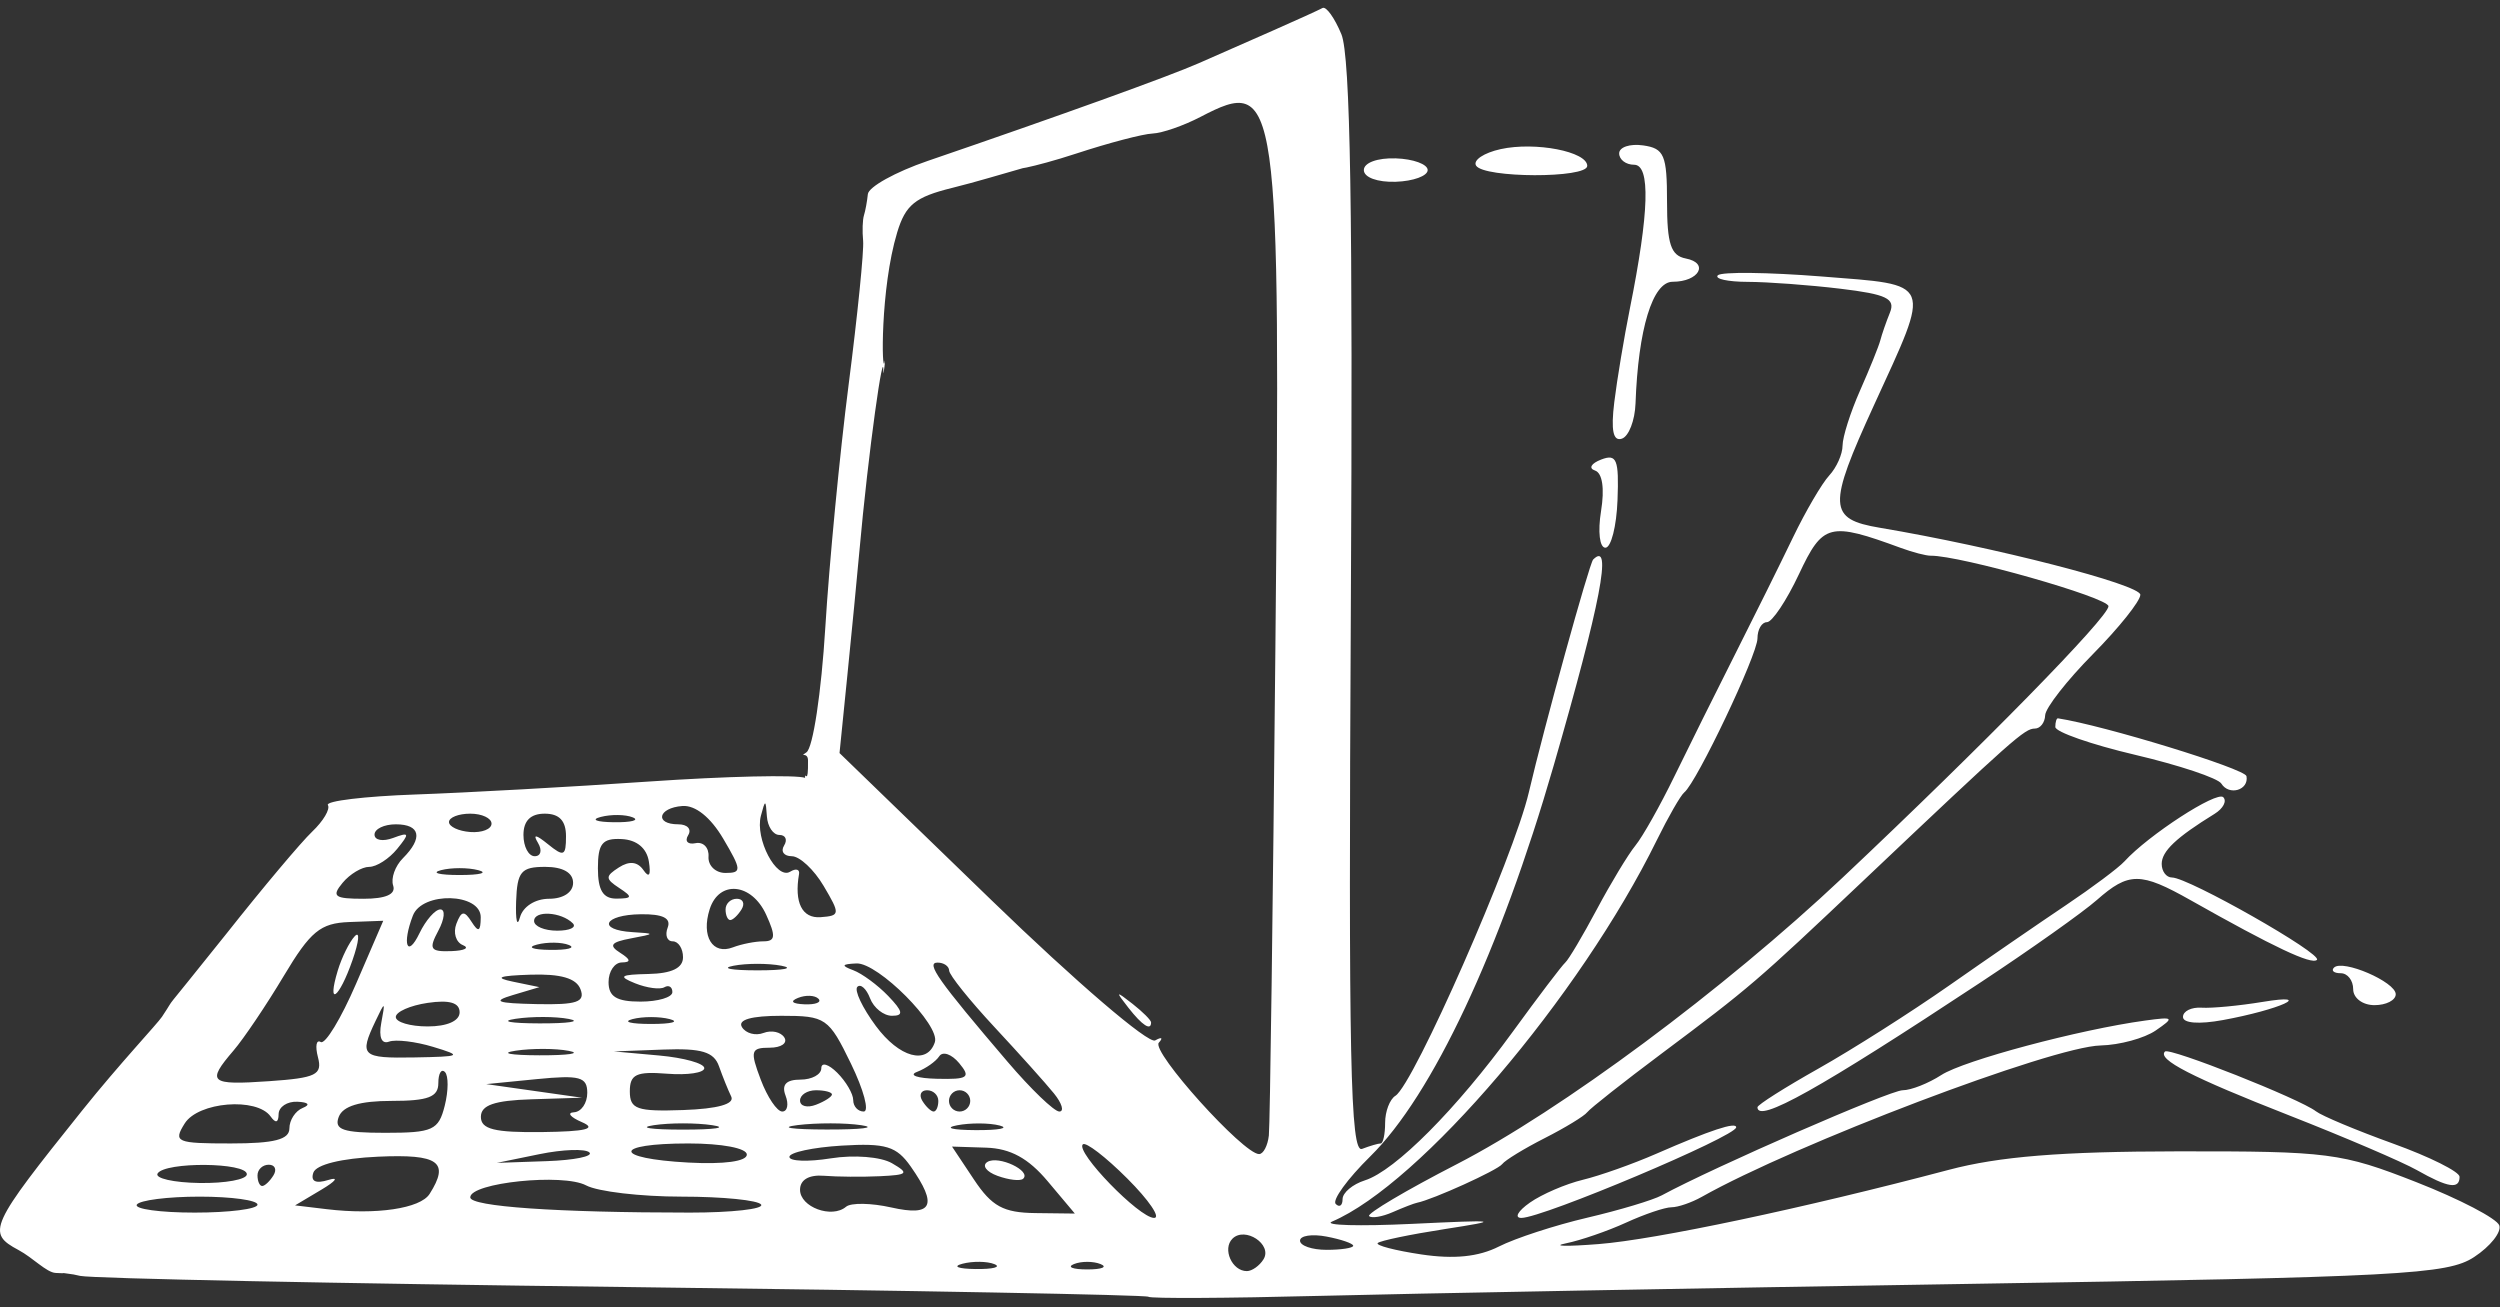 <svg width="197" height="103" viewBox="0 0 197 103" fill="none" xmlns="http://www.w3.org/2000/svg">
<rect x="0" y="0" width="197" height="103" fill="#333333" stroke="none"/>
<path d="M90.492 102.185C90.344 102.037 71.754 101.691 49.18 101.416C26.605 101.141 7.318 100.748 6.319 100.541C5.32 100.335 6.351 100.519 5.034 100.32C4.917 100.303 5.245 100.356 4.382 100.308C3.657 100.267 2.598 99.112 1.465 98.506C-1.074 97.147 -0.849 96.652 6.481 87.499C9.423 83.825 12.393 80.68 12.765 80.121C14.18 77.993 12.075 80.797 17.864 73.548C20.691 69.975 23.721 66.369 24.599 65.534C25.477 64.7 26.035 63.757 25.838 63.439C25.641 63.12 28.745 62.746 32.735 62.606C36.725 62.466 44.992 62.008 51.105 61.587C57.218 61.167 62.782 61.038 63.469 61.302C64.157 61.566 63.436 61.763 63.436 61.252C63.436 60.742 63.698 61.986 63.671 59.913C63.662 59.198 62.907 59.711 63.547 59.284C64.062 58.941 64.719 54.596 65.034 49.447C65.344 44.376 66.172 35.757 66.874 30.293C67.575 24.83 68.089 19.738 68.014 18.977C67.94 18.216 67.97 17.31 68.081 16.964C68.191 16.619 68.329 15.869 68.387 15.298C68.444 14.727 70.566 13.55 73.102 12.681C83.508 9.118 92.11 6.017 94.478 4.974C95.861 4.365 98.502 3.202 100.346 2.391C102.19 1.58 103.93 0.787 104.213 0.631C104.496 0.474 105.166 1.405 105.702 2.7C106.412 4.413 106.615 16.778 106.446 48.008C106.254 83.504 106.408 90.887 107.33 90.533C107.944 90.297 108.604 90.104 108.797 90.104C108.99 90.104 109.148 89.372 109.148 88.477C109.148 87.582 109.513 86.624 109.959 86.348C111.399 85.458 119.287 67.52 120.471 62.441C121.654 57.363 125.237 44.396 125.54 44.093C127.086 42.547 126.134 47.513 122.425 60.345C118.207 74.938 112.869 86.309 107.979 91.121C106.184 92.888 104.958 94.576 105.255 94.873C105.552 95.17 105.795 94.998 105.795 94.491C105.795 93.985 106.587 93.318 107.556 93.011C109.94 92.254 114.777 87.393 119.205 81.302C121.217 78.536 123.077 76.084 123.34 75.853C123.603 75.623 124.722 73.737 125.828 71.662C126.934 69.587 128.302 67.324 128.868 66.632C129.435 65.941 130.816 63.489 131.938 61.183C133.06 58.878 135.217 54.54 136.73 51.543C138.244 48.546 140.296 44.407 141.29 42.344C142.284 40.281 143.57 38.085 144.146 37.464C144.722 36.843 145.194 35.783 145.194 35.11C145.194 34.437 145.815 32.483 146.574 30.769C147.333 29.055 148.051 27.275 148.17 26.814C148.288 26.353 148.629 25.37 148.928 24.631C149.372 23.53 148.662 23.188 145.027 22.752C142.583 22.458 139.294 22.215 137.719 22.211C136.144 22.207 135.085 21.973 135.367 21.692C135.648 21.41 139.325 21.453 143.537 21.786C152.402 22.488 152.21 22.015 147.663 31.944C144.007 39.925 144.055 40.902 148.128 41.587C157.166 43.108 168.665 46.066 168.659 46.869C168.654 47.365 166.974 49.468 164.924 51.543C162.874 53.618 161.18 55.787 161.159 56.363C161.138 56.94 160.773 57.411 160.347 57.411C159.543 57.411 158.688 58.169 146.87 69.359C138.357 77.418 137.905 77.807 130.943 83.015C127.946 85.257 125.306 87.34 125.075 87.642C124.845 87.945 123.336 88.865 121.722 89.685C120.108 90.505 118.599 91.428 118.369 91.735C118.009 92.215 112.891 94.536 111.663 94.777C111.432 94.822 110.567 95.156 109.74 95.519C108.914 95.882 108.079 96.021 107.886 95.828C107.693 95.635 110.798 93.796 114.786 91.743C122.984 87.521 135.861 77.957 145.194 69.16C156.254 58.734 166.148 48.635 166.148 47.771C166.147 47.087 154.449 43.763 152.135 43.79C151.775 43.794 150.726 43.521 149.804 43.183C144.15 41.108 143.641 41.239 141.759 45.243C140.78 47.325 139.644 49.028 139.233 49.028C138.823 49.028 138.488 49.605 138.488 50.31C138.488 51.589 133.706 61.647 132.721 62.441C132.435 62.671 131.459 64.369 130.553 66.213C124.51 78.512 111.914 93.3 104.956 96.264C104.265 96.558 107.094 96.638 111.244 96.442C118.149 96.114 118.369 96.149 113.843 96.852C111.123 97.274 108.748 97.769 108.565 97.952C108.382 98.135 109.927 98.539 111.998 98.849C114.577 99.236 116.506 99.039 118.115 98.225C119.407 97.57 122.539 96.549 125.075 95.955C127.611 95.361 130.251 94.569 130.943 94.195C135.126 91.935 148.932 85.912 149.929 85.912C150.584 85.912 151.956 85.372 152.977 84.711C154.755 83.56 163.855 81.129 169.033 80.421C171.308 80.11 171.372 80.17 169.872 81.202C168.978 81.817 167.022 82.348 165.526 82.383C161.71 82.472 141.482 90.151 134.098 94.313C133.297 94.764 132.223 95.133 131.71 95.133C131.197 95.133 129.589 95.677 128.136 96.342C126.683 97.007 124.551 97.741 123.399 97.974C122.246 98.207 123.4 98.234 125.964 98.034C130.45 97.685 142.173 95.2 153.569 92.182C157.54 91.131 162.407 90.737 171.592 90.726C183.516 90.712 184.499 90.838 190.396 93.149C193.819 94.49 196.766 96.026 196.945 96.564C197.124 97.102 196.231 98.223 194.959 99.056C192.854 100.436 189.278 100.625 154.879 101.175C134.107 101.507 111.183 101.931 103.936 102.116C96.69 102.302 90.64 102.333 90.492 102.185ZM78.357 99.613C77.79 99.384 76.658 99.37 75.842 99.582C75.027 99.795 75.491 99.983 76.874 100C78.257 100.017 78.925 99.843 78.357 99.613ZM86.724 99.608C86.148 99.376 85.205 99.376 84.628 99.608C84.052 99.841 84.523 100.031 85.676 100.031C86.829 100.031 87.3 99.841 86.724 99.608ZM99.566 99.231C100.288 98.062 98.106 96.619 97.115 97.61C96.308 98.416 97.085 100.163 98.25 100.163C98.657 100.163 99.249 99.744 99.566 99.231ZM106.633 98.165C106.633 97.988 105.69 97.663 104.537 97.443C103.385 97.223 102.442 97.367 102.442 97.764C102.442 98.162 103.385 98.487 104.537 98.487C105.69 98.487 106.633 98.342 106.633 98.165ZM20.291 94.924C20.291 94.578 18.238 94.295 15.73 94.295C13.221 94.295 10.994 94.578 10.781 94.924C10.567 95.27 12.62 95.553 15.342 95.553C18.064 95.553 20.291 95.27 20.291 94.924ZM33.852 94.083C35.452 91.564 34.575 90.93 29.789 91.147C26.896 91.277 24.901 91.771 24.69 92.41C24.463 93.094 24.876 93.292 25.879 92.98C26.724 92.718 26.479 93.061 25.333 93.743L23.25 94.984L25.752 95.284C29.634 95.75 33.122 95.233 33.852 94.083ZM59.98 94.924C59.766 94.578 56.947 94.295 53.717 94.295C50.487 94.295 47.099 93.897 46.19 93.41C44.377 92.44 37.056 93.195 37.056 94.352C37.056 95.079 43.886 95.553 54.371 95.553C57.67 95.553 60.194 95.27 59.98 94.924ZM70.233 95.148C73.489 95.882 73.915 94.99 71.771 91.929C70.643 90.32 69.808 90.066 66.322 90.275C64.058 90.412 62.205 90.81 62.205 91.162C62.205 91.513 63.672 91.565 65.466 91.278C67.297 90.986 69.412 91.154 70.287 91.662C71.663 92.462 71.552 92.581 69.33 92.686C67.947 92.751 65.966 92.735 64.929 92.651C63.744 92.555 63.043 92.966 63.043 93.754C63.043 95.121 65.551 96.045 66.67 95.091C67.052 94.767 68.655 94.792 70.233 95.148ZM82.552 93.076C81.03 91.267 79.619 90.498 77.712 90.436L75.019 90.35L76.75 92.951C78.156 95.064 79.064 95.56 81.59 95.591L84.699 95.629L82.552 93.076ZM78.606 92.658C77.715 92.334 77.356 91.841 77.808 91.561C78.673 91.027 81.304 92.266 80.622 92.887C80.405 93.085 79.498 92.982 78.606 92.658ZM88.834 92.87C87.128 91.164 85.549 89.952 85.325 90.176C84.73 90.77 89.774 95.972 90.944 95.972C91.489 95.972 90.54 94.576 88.834 92.87ZM19.452 92.53C19.452 91.588 12.997 91.534 12.418 92.471C12.184 92.85 13.67 93.188 15.722 93.22C17.774 93.252 19.452 92.942 19.452 92.53ZM21.548 92.619C21.833 92.157 21.667 91.78 21.178 91.78C20.69 91.78 20.291 92.157 20.291 92.619C20.291 93.08 20.457 93.457 20.66 93.457C20.864 93.457 21.263 93.08 21.548 92.619ZM46.444 90.811C46.122 90.509 44.349 90.571 42.505 90.948L39.152 91.635L43.091 91.498C45.257 91.423 46.766 91.114 46.444 90.811ZM58.851 90.981C58.851 90.477 56.893 90.104 54.241 90.104C48.254 90.104 48.256 91.287 54.244 91.61C57.053 91.762 58.851 91.516 58.851 90.981ZM99.986 89.475C100.076 88.668 100.307 71.41 100.5 51.124C100.919 7.07 100.767 5.995 94.592 9.215C93.271 9.904 91.574 10.492 90.82 10.523C90.065 10.553 87.374 11.259 84.838 12.091C81.328 13.242 78.99 13.614 81.284 12.95C82.208 12.683 82.493 12.724 80.446 13.295C79.102 13.669 76.963 14.33 75.023 14.808C72.115 15.526 71.356 16.141 70.699 18.312C69.346 22.782 69.481 29.708 69.71 28.521C69.82 27.948 69.596 29.866 69.608 29.304C69.656 26.997 68.441 35.367 67.706 43.58C67.54 45.424 67.124 49.724 66.78 53.137L66.154 59.341L78.123 70.931C84.783 77.38 90.506 82.283 91.027 81.986C91.542 81.692 91.671 81.773 91.314 82.166C90.689 82.853 97.972 90.942 99.215 90.942C99.549 90.942 99.896 90.282 99.986 89.475ZM88.922 79.416C87.88 78.086 87.909 78.056 89.239 79.099C90.046 79.732 90.706 80.392 90.706 80.566C90.706 81.256 90.017 80.812 88.922 79.416ZM22.805 88.916C22.805 88.263 23.277 87.538 23.853 87.306C24.479 87.053 24.311 86.856 23.434 86.817C22.627 86.781 21.961 87.222 21.954 87.799C21.946 88.473 21.722 88.538 21.326 87.98C20.237 86.448 15.619 86.824 14.553 88.531C13.636 89.998 13.881 90.104 18.188 90.104C21.613 90.104 22.805 89.797 22.805 88.916ZM35.045 87.131C35.34 85.957 35.347 84.762 35.061 84.476C34.775 84.19 34.541 84.585 34.541 85.353C34.541 86.445 33.737 86.751 30.859 86.751C28.359 86.751 27.021 87.154 26.694 88.008C26.305 89.021 27.017 89.266 30.36 89.266C34.107 89.266 34.561 89.058 35.045 87.131ZM45.858 88.427C44.936 88.031 44.653 87.68 45.229 87.648C45.806 87.615 46.277 86.926 46.277 86.116C46.277 84.862 45.684 84.701 42.295 85.035L38.314 85.428L42.086 85.963L45.858 86.499L41.876 86.625C38.952 86.717 37.894 87.085 37.894 88.008C37.894 88.987 38.963 89.252 42.715 89.207C46.182 89.164 47.064 88.946 45.858 88.427ZM56.127 88.665C54.859 88.473 52.784 88.473 51.516 88.665C50.248 88.857 51.286 89.014 53.822 89.014C56.357 89.014 57.395 88.857 56.127 88.665ZM67.878 88.667C66.618 88.475 64.355 88.472 62.848 88.658C61.342 88.845 62.372 89.001 65.138 89.006C67.905 89.011 69.137 88.858 67.878 88.667ZM78.77 88.69C77.969 88.48 76.46 88.472 75.417 88.673C74.374 88.873 75.03 89.045 76.874 89.054C78.719 89.064 79.572 88.9 78.77 88.69ZM57.62 86.407C57.376 85.905 56.943 84.833 56.658 84.026C56.255 82.883 55.284 82.592 52.257 82.706L48.373 82.852L51.935 83.173C53.895 83.35 55.498 83.797 55.498 84.168C55.498 84.538 54.178 84.736 52.564 84.608C50.142 84.416 49.63 84.658 49.63 85.998C49.63 87.407 50.185 87.6 53.847 87.471C56.562 87.375 57.906 86.996 57.62 86.407ZM61.901 86.332C61.573 85.477 61.947 85.074 63.069 85.074C63.977 85.074 64.719 84.67 64.719 84.176C64.719 83.682 65.285 83.844 65.977 84.535C66.668 85.227 67.234 86.197 67.234 86.691C67.234 87.185 67.606 87.589 68.061 87.589C68.516 87.589 68.064 85.892 67.056 83.817C65.3 80.203 65.07 80.045 61.569 80.045C59.19 80.045 58.107 80.357 58.468 80.94C58.772 81.433 59.536 81.638 60.167 81.396C60.797 81.154 61.535 81.317 61.808 81.758C62.08 82.199 61.559 82.559 60.65 82.559C59.161 82.559 59.091 82.809 59.946 85.074C60.468 86.457 61.23 87.589 61.64 87.589C62.049 87.589 62.167 87.023 61.901 86.332ZM65.558 86.242C65.558 86.061 64.992 85.912 64.3 85.912C63.608 85.912 63.043 86.278 63.043 86.724C63.043 87.171 63.608 87.319 64.3 87.054C64.992 86.788 65.558 86.423 65.558 86.242ZM73.94 86.751C73.94 86.29 73.541 85.912 73.052 85.912C72.564 85.912 72.398 86.29 72.683 86.751C72.968 87.212 73.367 87.589 73.571 87.589C73.774 87.589 73.94 87.212 73.94 86.751ZM76.455 86.751C76.455 86.29 76.078 85.912 75.617 85.912C75.156 85.912 74.779 86.29 74.779 86.751C74.779 87.212 75.156 87.589 75.617 87.589C76.078 87.589 76.455 87.212 76.455 86.751ZM83.054 86.165C82.422 85.381 80.307 83.023 78.355 80.925C76.404 78.827 74.801 76.828 74.793 76.482C74.785 76.136 74.374 75.853 73.879 75.853C72.933 75.853 73.912 77.242 79.389 83.659C81.233 85.821 83.071 87.589 83.474 87.589C83.876 87.589 83.687 86.948 83.054 86.165ZM25.055 83.31C24.826 82.435 24.924 81.895 25.273 82.111C25.622 82.327 26.874 80.265 28.054 77.53L30.2 72.557L27.52 72.657C25.244 72.743 24.467 73.383 22.356 76.913C20.99 79.199 19.211 81.839 18.404 82.781C16.248 85.296 16.511 85.523 21.204 85.198C24.914 84.941 25.417 84.695 25.055 83.31ZM26.615 76.482C26.929 75.444 27.53 74.227 27.952 73.776C28.374 73.326 28.295 74.175 27.776 75.663C26.714 78.708 25.734 79.4 26.615 76.482ZM75.584 83.777C74.992 83.064 74.285 82.818 74.014 83.232C73.743 83.646 72.955 84.2 72.264 84.463C71.572 84.726 72.278 84.972 73.833 85.008C76.293 85.066 76.52 84.905 75.584 83.777ZM34.122 82.491C32.739 82.072 31.178 81.888 30.654 82.082C30.07 82.298 29.833 81.73 30.043 80.61C30.368 78.876 30.345 78.869 29.588 80.464C28.285 83.205 28.496 83.401 32.655 83.326C36.372 83.258 36.47 83.203 34.122 82.491ZM44.822 82.808C43.791 82.609 41.905 82.603 40.63 82.796C39.356 82.989 40.2 83.151 42.505 83.158C44.81 83.164 45.853 83.006 44.822 82.808ZM73.667 82.124C74.11 80.793 69.185 75.845 67.491 75.919C66.317 75.971 66.26 76.091 67.234 76.453C67.926 76.711 69.166 77.624 69.991 78.483C71.159 79.699 71.225 80.044 70.29 80.044C69.63 80.044 68.852 79.425 68.561 78.667C68.271 77.909 67.82 77.503 67.56 77.763C67.299 78.023 67.954 79.41 69.015 80.844C70.858 83.337 73.061 83.943 73.667 82.124ZM36.218 79.77C36.218 79.011 35.419 78.775 33.703 79.027C32.32 79.23 31.188 79.731 31.188 80.14C31.188 80.548 32.32 80.883 33.703 80.883C35.234 80.883 36.218 80.448 36.218 79.77ZM44.822 80.293C43.791 80.094 41.905 80.088 40.63 80.281C39.356 80.474 40.2 80.637 42.505 80.643C44.81 80.649 45.853 80.492 44.822 80.293ZM52.774 80.305C51.967 80.094 50.647 80.094 49.84 80.305C49.033 80.516 49.693 80.688 51.307 80.688C52.92 80.688 53.581 80.516 52.774 80.305ZM45.742 77.949C45.41 77.082 44.179 76.727 41.786 76.805C39.299 76.887 38.908 77.043 40.409 77.353L42.505 77.786L40.409 78.412C38.749 78.909 39.136 79.056 42.269 79.123C45.461 79.19 46.131 78.963 45.742 77.949ZM52.983 78.179C52.983 77.767 52.7 77.594 52.355 77.794C52.009 77.995 50.971 77.855 50.049 77.484C48.676 76.931 48.865 76.799 51.097 76.75C52.934 76.711 53.822 76.282 53.822 75.434C53.822 74.742 53.456 74.177 53.01 74.177C52.563 74.177 52.385 73.689 52.614 73.093C52.898 72.351 52.231 72.02 50.492 72.043C47.567 72.082 47.013 73.281 49.84 73.452C51.654 73.562 51.649 73.581 49.704 73.948C48.139 74.243 47.95 74.498 48.866 75.078C49.702 75.607 49.742 75.831 49.002 75.84C48.425 75.847 47.954 76.545 47.954 77.39C47.954 78.539 48.589 78.927 50.469 78.927C51.852 78.927 52.983 78.59 52.983 78.179ZM64.492 78.7C64.214 78.421 63.491 78.391 62.886 78.634C62.217 78.901 62.415 79.1 63.392 79.14C64.276 79.176 64.771 78.978 64.492 78.7ZM61.576 76.1C60.538 75.9 58.841 75.9 57.803 76.1C56.766 76.3 57.615 76.463 59.69 76.463C61.764 76.463 62.613 76.3 61.576 76.1ZM34.699 71.662C35.106 71.662 35.035 72.416 34.541 73.338C33.763 74.792 33.898 75.006 35.56 74.949C36.613 74.912 37.025 74.699 36.474 74.475C35.924 74.251 35.694 73.495 35.962 72.795C36.359 71.761 36.585 71.732 37.16 72.639C37.703 73.496 37.872 73.414 37.882 72.29C37.898 70.358 33.27 70.236 32.535 72.149C31.669 74.406 32.088 75.543 33.05 73.548C33.55 72.51 34.292 71.662 34.699 71.662ZM44.826 74.465C44.259 74.235 43.127 74.221 42.311 74.434C41.496 74.646 41.96 74.834 43.343 74.851C44.726 74.868 45.394 74.695 44.826 74.465ZM60.159 74.177C61.104 74.177 61.146 73.772 60.375 72.081C59.232 69.57 56.659 69.324 55.92 71.654C55.243 73.785 56.147 75.267 57.747 74.653C58.43 74.391 59.515 74.177 60.159 74.177ZM57.175 71.662C57.175 71.201 57.574 70.823 58.062 70.823C58.551 70.823 58.717 71.201 58.432 71.662C58.147 72.123 57.748 72.5 57.544 72.5C57.341 72.5 57.175 72.123 57.175 71.662ZM43.265 70.823C44.39 70.823 45.16 70.313 45.16 69.566C45.16 68.768 44.356 68.309 42.963 68.309C41.063 68.309 40.753 68.677 40.67 71.033C40.618 72.531 40.754 73.097 40.972 72.29C41.202 71.443 42.171 70.823 43.265 70.823ZM45.135 72.755C44.229 71.849 42.086 71.722 42.086 72.574C42.086 72.994 42.903 73.338 43.902 73.338C44.901 73.338 45.456 73.076 45.135 72.755ZM64.902 69.811C64.142 68.524 63.013 67.47 62.393 67.47C61.774 67.47 61.5 67.093 61.785 66.632C62.07 66.171 61.904 65.794 61.416 65.794C60.927 65.794 60.484 65.134 60.431 64.327C60.342 62.986 60.301 62.982 59.959 64.283C59.481 66.096 61.189 69.356 62.267 68.689C62.717 68.411 63.03 68.495 62.964 68.875C62.574 71.121 63.205 72.383 64.664 72.274C66.208 72.157 66.219 72.04 64.902 69.811ZM30.981 69.783C30.79 69.211 31.136 68.241 31.75 67.627C33.35 66.027 33.125 64.956 31.188 64.956C30.266 64.956 29.512 65.321 29.512 65.767C29.512 66.214 30.172 66.332 30.979 66.03C32.263 65.548 32.303 65.656 31.295 66.894C30.662 67.672 29.671 68.309 29.093 68.309C28.514 68.309 27.571 68.874 26.997 69.566C26.106 70.639 26.347 70.823 28.641 70.823C30.408 70.823 31.209 70.467 30.981 69.783ZM48.792 69.972C47.687 69.247 47.684 69.051 48.77 68.353C49.592 67.824 50.238 67.894 50.701 68.562C51.152 69.213 51.303 68.977 51.131 67.889C50.963 66.83 50.175 66.178 48.99 66.118C47.464 66.04 47.115 66.469 47.115 68.423C47.115 70.155 47.524 70.82 48.582 70.811C49.838 70.8 49.868 70.679 48.792 69.972ZM37.685 68.569C36.878 68.358 35.558 68.358 34.751 68.569C33.944 68.78 34.604 68.952 36.218 68.952C37.831 68.952 38.492 68.78 37.685 68.569ZM56.991 66.089C55.992 64.397 54.792 63.436 53.772 63.513C51.844 63.658 51.557 64.956 53.452 64.956C54.171 64.956 54.52 65.342 54.228 65.814C53.936 66.287 54.197 66.57 54.807 66.443C55.418 66.317 55.878 66.792 55.831 67.5C55.783 68.208 56.383 68.788 57.164 68.788C58.461 68.788 58.446 68.556 56.991 66.089ZM42.394 66.422C41.966 65.71 42.219 65.743 43.182 66.525C44.43 67.537 44.601 67.462 44.601 65.896C44.601 64.676 44.074 64.117 42.924 64.117C41.806 64.117 41.248 64.676 41.248 65.794C41.248 66.716 41.647 67.47 42.135 67.47C42.623 67.47 42.74 66.999 42.394 66.422ZM38.733 64.903C38.733 64.471 37.978 64.117 37.056 64.117C36.134 64.117 35.38 64.414 35.38 64.777C35.38 65.14 36.134 65.494 37.056 65.563C37.978 65.633 38.733 65.336 38.733 64.903ZM49.856 64.406C49.288 64.176 48.157 64.162 47.341 64.374C46.525 64.587 46.99 64.775 48.373 64.792C49.756 64.809 50.423 64.635 49.856 64.406ZM120.556 94.766C121.503 94.102 123.379 93.294 124.724 92.969C126.07 92.644 128.68 91.718 130.524 90.912C134.764 89.059 136.811 88.382 136.811 88.833C136.811 89.54 121.559 95.972 119.884 95.972C119.307 95.972 119.609 95.429 120.556 94.766ZM190.461 92.21C189.308 91.557 184.781 89.617 180.401 87.899C172.69 84.875 169.979 83.481 170.6 82.86C170.944 82.516 181.243 86.594 182.497 87.571C182.958 87.93 185.693 89.075 188.574 90.115C191.456 91.154 193.814 92.332 193.814 92.731C193.814 93.738 192.908 93.597 190.461 92.21ZM138.488 87.25C138.488 87.063 140.657 85.689 143.308 84.196C145.959 82.703 150.58 79.766 153.576 77.67C156.573 75.573 160.723 72.718 162.798 71.326C164.872 69.934 166.947 68.381 167.408 67.875C169.292 65.808 174.681 62.309 175.193 62.821C175.495 63.123 175.187 63.712 174.509 64.131C171.484 65.996 170.342 67.077 170.342 68.075C170.342 68.664 170.706 69.147 171.151 69.147C172.443 69.147 183.042 75.169 182.574 75.637C182.163 76.047 179.16 74.629 172.622 70.937C168.671 68.706 167.749 68.704 165.231 70.921C164.123 71.896 159.998 74.82 156.065 77.417C143.321 85.833 138.488 88.536 138.488 87.25ZM172.019 80.135C172.019 79.681 172.679 79.353 173.486 79.406C174.292 79.459 176.461 79.253 178.306 78.948C182.498 78.257 179.637 79.562 175.162 80.382C173.27 80.729 172.019 80.63 172.019 80.135ZM185.431 77.949C185.431 77.257 184.991 76.691 184.453 76.691C183.915 76.691 183.674 76.492 183.918 76.249C184.597 75.569 188.784 77.374 188.784 78.347C188.784 78.82 188.03 79.206 187.108 79.206C186.176 79.206 185.431 78.647 185.431 77.949ZM175.042 61.748C174.777 61.318 171.724 60.298 168.259 59.483C164.794 58.666 161.959 57.678 161.959 57.286C161.959 56.894 162.054 56.587 162.169 56.605C165.786 57.16 176.914 60.574 177.023 61.162C177.226 62.263 175.649 62.729 175.042 61.748ZM126.162 40.276C126.451 38.493 126.269 37.271 125.685 37.077C125.161 36.902 125.377 36.518 126.171 36.213C127.399 35.742 127.582 36.194 127.46 39.412C127.382 41.474 126.953 43.16 126.506 43.16C126.049 43.16 125.899 41.9 126.162 40.276ZM127.205 31.694C127.42 29.932 127.975 26.604 128.437 24.299C129.959 16.718 130.068 12.982 128.768 12.982C128.12 12.982 127.59 12.579 127.59 12.086C127.59 11.593 128.439 11.31 129.476 11.457C131.144 11.694 131.362 12.208 131.362 15.904C131.362 19.229 131.664 20.142 132.839 20.369C134.71 20.73 133.88 22.203 131.806 22.203C130.226 22.203 129.089 25.926 128.88 31.783C128.832 33.133 128.347 34.386 127.803 34.567C127.115 34.796 126.932 33.921 127.205 31.694ZM107.471 13.402C107.471 12.824 108.542 12.431 109.986 12.479C111.369 12.525 112.501 12.941 112.501 13.402C112.501 13.863 111.369 14.278 109.986 14.324C108.542 14.372 107.471 13.979 107.471 13.402ZM116.315 13.051C116.054 12.627 116.926 12.042 118.254 11.75C120.984 11.151 125.075 11.944 125.075 13.073C125.075 14.063 116.928 14.042 116.315 13.051Z" fill="white"/>
</svg>

